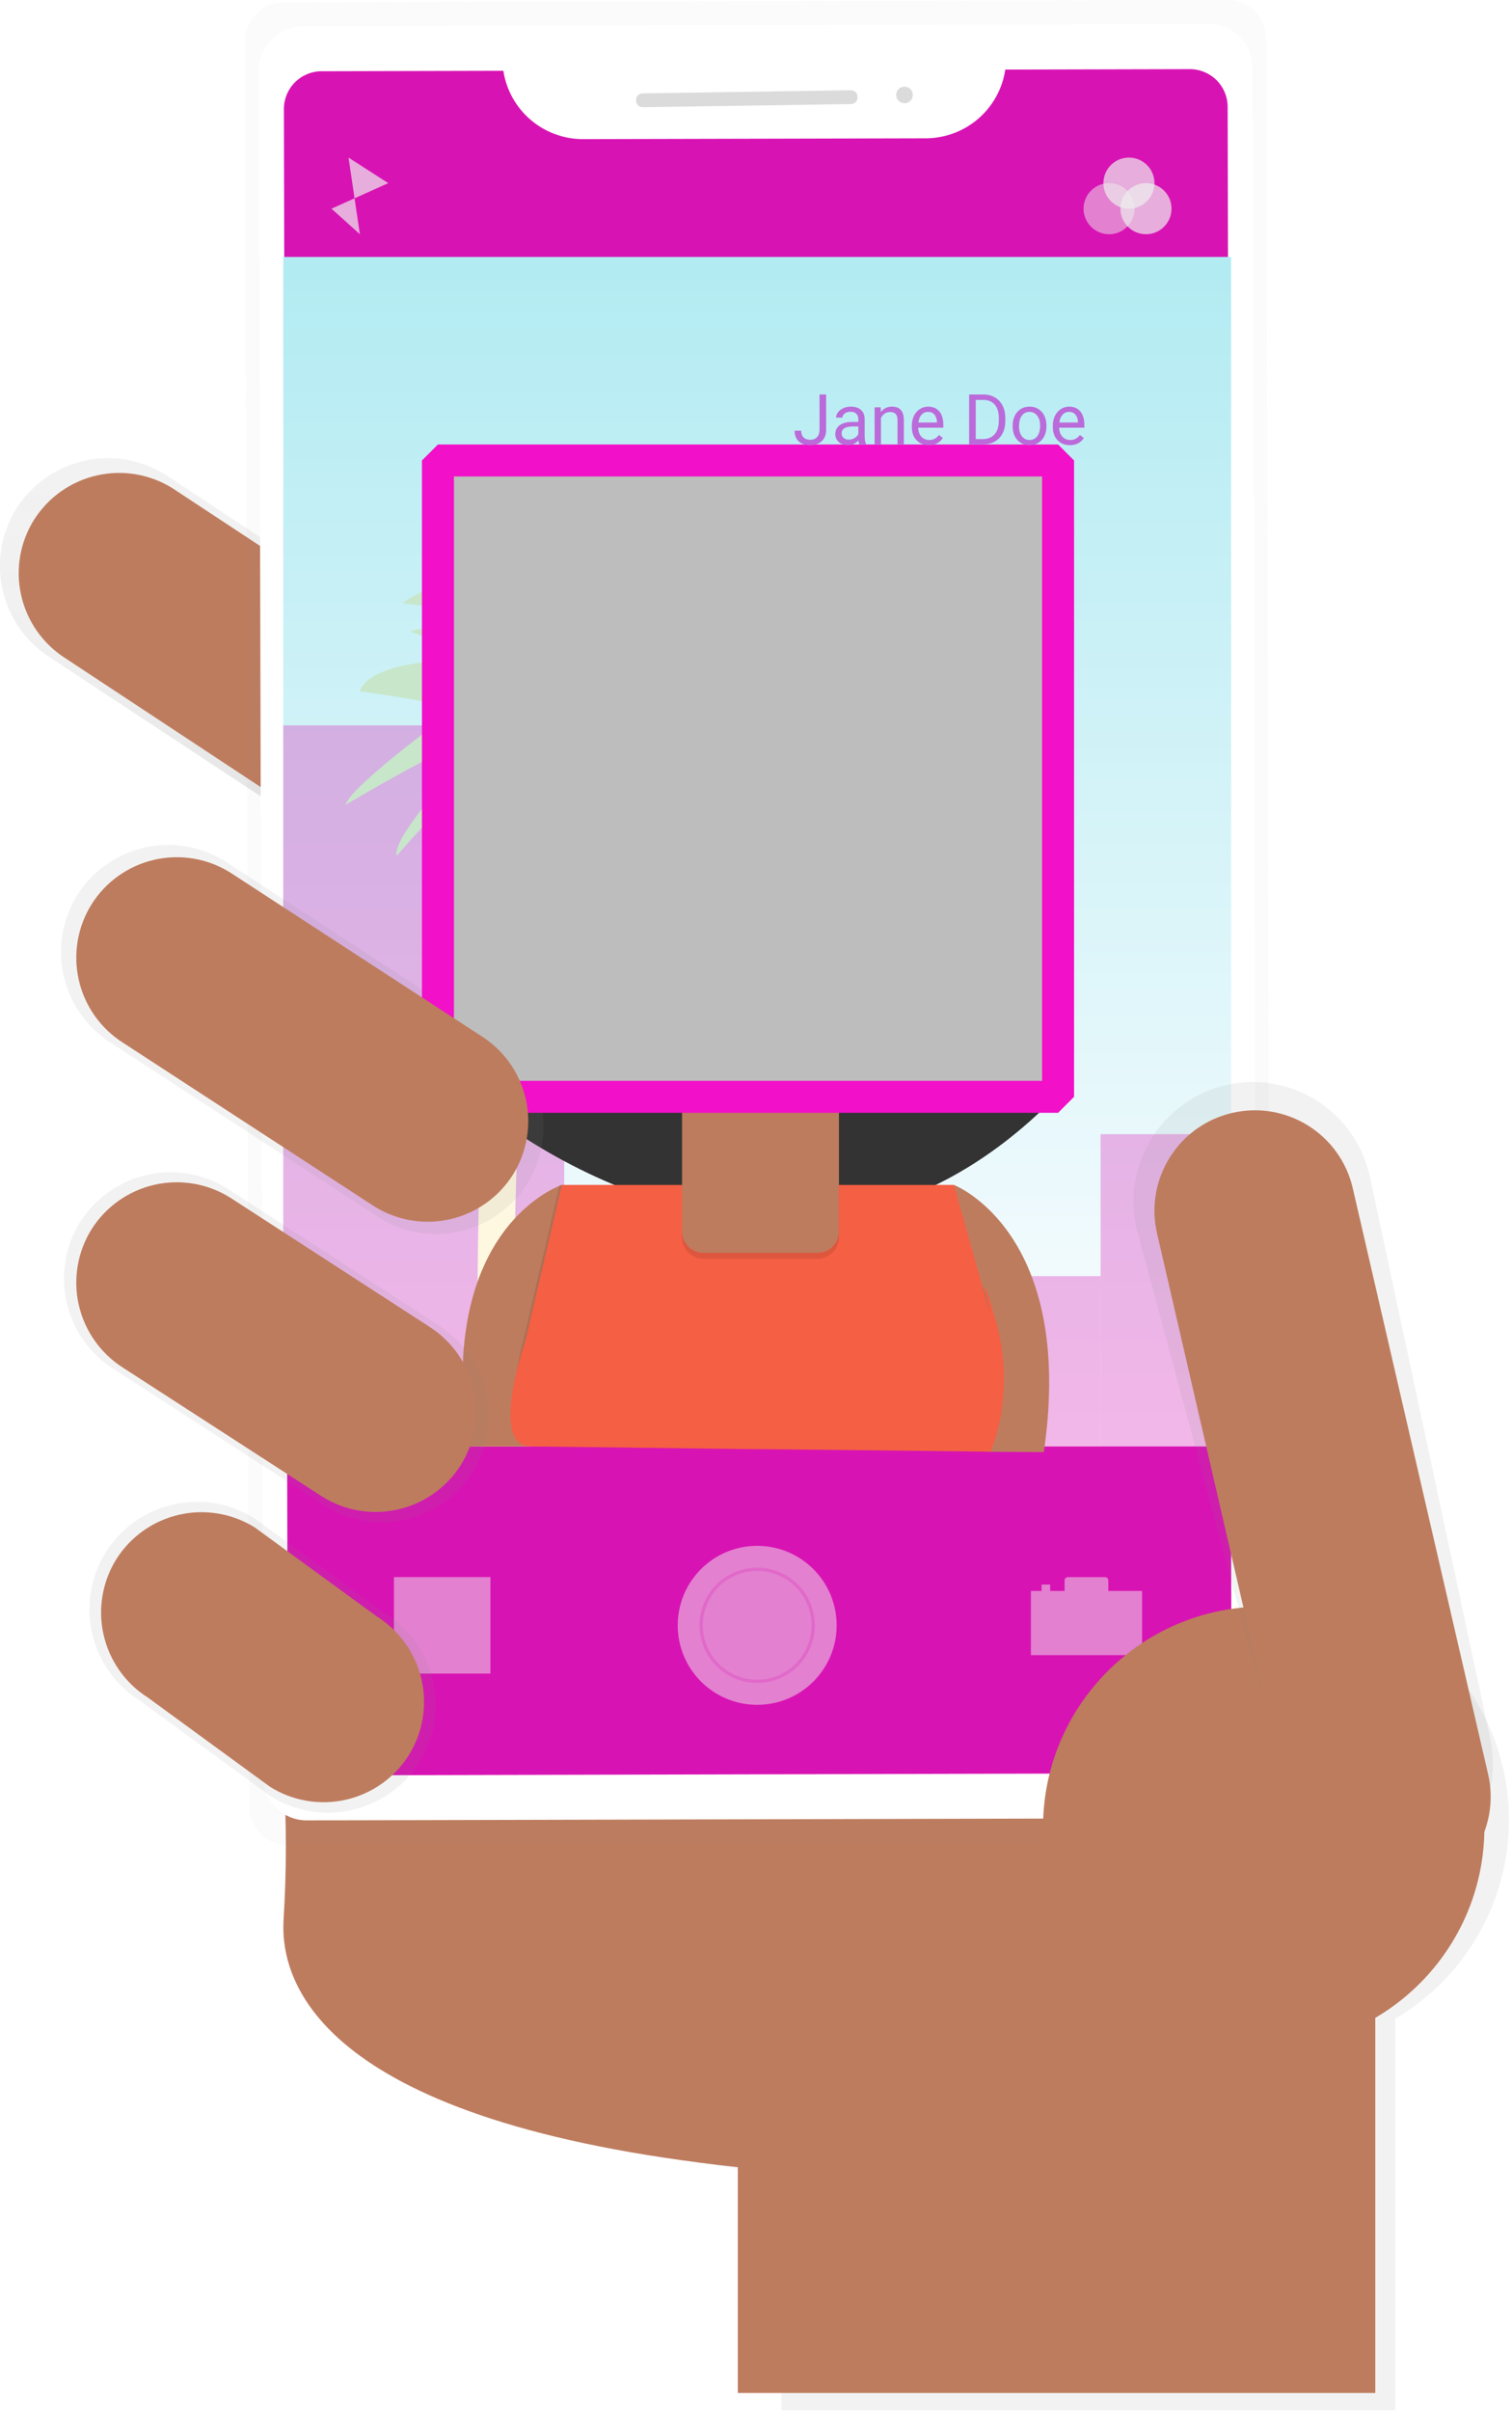 <svg width="473" height="754" viewBox="0 0 473 754" fill="none" xmlns="http://www.w3.org/2000/svg">
<g id="undraw_selfie1_kpqf 1" clip-path="url(#clip0)">
<path id="Vector" d="M161.04 260.1C156.245 267.664 148.652 273.023 139.919 275.007C131.186 276.992 122.022 275.439 114.43 270.69L15.72 205.64C8.156 200.845 2.797 193.252 0.813 184.519C-1.172 175.786 0.381 166.623 5.13 159.03C9.925 151.466 17.518 146.107 26.251 144.123C34.984 142.138 44.148 143.691 51.74 148.44L150.45 213.49C158.014 218.285 163.373 225.878 165.357 234.611C167.341 243.344 165.789 252.508 161.04 260.1Z" fill="url(#paint0_linear)"/>
<path id="Vector_2" d="M155.59 256.54C151.134 263.573 144.076 268.557 135.957 270.403C127.838 272.249 119.319 270.806 112.26 266.39L20.5 205.87C13.467 201.414 8.483 194.356 6.637 186.237C4.791 178.118 6.234 169.599 10.65 162.54C15.106 155.507 22.164 150.523 30.283 148.677C38.402 146.831 46.922 148.274 53.98 152.69L145.75 213.16C152.796 217.618 157.787 224.686 159.632 232.817C161.476 240.948 160.023 249.478 155.59 256.54Z" fill="#BE7C5E"/>
<path id="Vector_3" d="M472.04 569.06C472.032 551.112 465.33 533.812 453.244 520.543C441.159 507.274 424.559 498.99 406.69 497.309C388.821 495.629 370.968 500.674 356.62 511.458C342.273 522.241 332.464 537.988 329.11 555.62L107.53 549.62L110.04 587.68C110.04 587.68 78.45 660.58 244.5 680.03V753.74H436.5V631.26C447.333 624.891 456.312 615.8 462.547 604.889C468.781 593.978 472.054 581.626 472.04 569.06Z" fill="url(#paint1_linear)"/>
<path id="Vector_4" d="M88.7 600.47C87.56 620.98 101.44 663.74 230.81 677.71V748.31H430.23V561.31L88.6 552.77L88.71 554.42C89.666 569.755 89.663 585.135 88.7 600.47Z" fill="#BE7C5E"/>
<g id="Group" opacity="0.5">
<path id="Vector_5" opacity="0.5" d="M383.95 5.04491e-06L88.76 0.72C85.545 0.728 82.464 2.012 80.195 4.29C77.926 6.569 76.655 9.655 76.66 12.87L78.04 564.98C78.044 566.573 78.362 568.15 78.975 569.62C79.588 571.09 80.485 572.425 81.614 573.548C82.743 574.672 84.083 575.562 85.556 576.168C87.029 576.774 88.607 577.084 90.2 577.08L385.39 576.36C386.983 576.356 388.56 576.038 390.03 575.425C391.5 574.812 392.835 573.915 393.958 572.786C395.082 571.657 395.972 570.317 396.578 568.844C397.184 567.371 397.494 565.793 397.49 564.2L396.12 12.1C396.116 10.506 395.798 8.929 395.184 7.458C394.57 5.987 393.673 4.652 392.542 3.528C391.412 2.404 390.072 1.514 388.597 0.909C387.123 0.304 385.544 -0.005 383.95 5.04491e-06Z" fill="url(#paint2_linear)"/>
</g>
<path id="Vector_6" d="M378.146 7.535L94.607 8.228C87.073 8.246 80.981 14.368 81 21.901L82.304 555.659C82.323 563.192 88.444 569.284 95.978 569.266L379.517 568.573C387.05 568.555 393.142 562.433 393.123 554.9L391.819 21.141C391.801 13.608 385.679 7.516 378.146 7.535Z" fill="white"/>
<path id="&#60;Path&#62;" d="M314.49 21.76C313.604 27.71 310.62 33.147 306.075 37.089C301.53 41.03 295.725 43.215 289.71 43.25L182.35 43.51C176.333 43.506 170.516 41.349 165.951 37.43C161.386 33.51 158.374 28.087 157.46 22.14L100.59 22.28C97.46 22.288 94.46 23.538 92.251 25.757C90.043 27.975 88.805 30.98 88.81 34.11L90.04 543.41C90.048 546.54 91.298 549.54 93.517 551.749C95.735 553.958 98.74 555.195 101.87 555.19L373.5 554.53C376.63 554.522 379.63 553.272 381.839 551.053C384.047 548.835 385.285 545.831 385.28 542.7L384.04 33.4C384.032 30.27 382.781 27.27 380.563 25.061C378.345 22.852 375.34 21.615 372.21 21.62L314.49 21.76Z" fill="#D813B3"/>
<path id="Vector_7" d="M266.217 28.22L200.965 29.199C199.86 29.216 198.978 30.124 198.995 31.229L199 31.559C199.016 32.663 199.925 33.545 201.03 33.529L266.282 32.549C267.387 32.532 268.269 31.624 268.252 30.519L268.247 30.189C268.23 29.085 267.322 28.203 266.217 28.22Z" fill="#DBDBDB"/>
<path id="Vector_8" d="M282.999 32.298C284.435 32.277 285.582 31.095 285.56 29.66C285.538 28.224 284.357 27.077 282.921 27.099C281.485 27.12 280.339 28.302 280.361 29.738C280.382 31.173 281.563 32.32 282.999 32.298Z" fill="#DBDBDB"/>
<path id="Vector_9" opacity="0.5" d="M236.87 533.13C250.6 533.13 261.73 522 261.73 508.27C261.73 494.54 250.6 483.41 236.87 483.41C223.14 483.41 212.01 494.54 212.01 508.27C212.01 522 223.14 533.13 236.87 533.13Z" fill="#EEEEEE"/>
<path id="Vector_10" opacity="0.2" d="M236.87 525.79C246.546 525.79 254.39 517.946 254.39 508.27C254.39 498.594 246.546 490.75 236.87 490.75C227.194 490.75 219.35 498.594 219.35 508.27C219.35 517.946 227.194 525.79 236.87 525.79Z" stroke="#D813B3" stroke-miterlimit="10"/>
<path id="Vector_11" opacity="0.5" d="M153.42 493.18H123.24V523.36H153.42V493.18Z" fill="#EEEEEE"/>
<path id="Vector_12" opacity="0.5" d="M346.71 497.52V494.2C346.71 493.935 346.605 493.68 346.417 493.493C346.23 493.305 345.975 493.2 345.71 493.2H334.04C333.775 493.2 333.52 493.305 333.333 493.493C333.145 493.68 333.04 493.935 333.04 494.2V497.52H328.52V495.52H325.84V497.52H322.49V517.59H357.28V497.52H346.71Z" fill="#EEEEEE"/>
<path id="Vector_13" d="M385.13 80.35H88.61V452.33H385.13V80.35Z" fill="url(#paint3_linear)"/>
<path id="Vector_14" opacity="0.7" d="M353.17 65.26C357.583 65.26 361.16 61.683 361.16 57.27C361.16 52.857 357.583 49.28 353.17 49.28C348.757 49.28 345.18 52.857 345.18 57.27C345.18 61.683 348.757 65.26 353.17 65.26Z" fill="#EEEEEE"/>
<path id="Vector_15" opacity="0.7" d="M358.5 73.25C362.913 73.25 366.49 69.673 366.49 65.26C366.49 60.847 362.913 57.27 358.5 57.27C354.087 57.27 350.51 60.847 350.51 65.26C350.51 69.673 354.087 73.25 358.5 73.25Z" fill="#EEEEEE"/>
<path id="Vector_16" opacity="0.5" d="M346.96 73.25C351.373 73.25 354.95 69.673 354.95 65.26C354.95 60.847 351.373 57.27 346.96 57.27C342.547 57.27 338.97 60.847 338.97 65.26C338.97 69.673 342.547 73.25 346.96 73.25Z" fill="#EEEEEE"/>
<path id="Vector_17" opacity="0.7" d="M109.03 49.28L121.46 57.27L103.7 65.26L112.58 73.25" fill="#EEEEEE"/>
<path id="Vector_18" opacity="0.3" d="M176.5 226.84H88.61V452.34H176.5V226.84Z" fill="#D813B3"/>
<path id="Vector_19" opacity="0.3" d="M344.29 399.07H300.79V452.34H344.29V399.07Z" fill="#D813B3"/>
<path id="Vector_20" opacity="0.3" d="M381.59 354.68H344.3V453.22H381.59V354.68Z" fill="#D813B3"/>
<path id="Vector_21" d="M164.04 452.33H149.84C149.84 452.33 145.43 296.97 164.04 249.03H167.59C167.59 249.03 155.19 424.81 164.04 452.33Z" fill="#FFF8E1"/>
<path id="Vector_22" d="M154.31 241.04C154.31 241.04 142.77 273.04 148.1 287.21C148.1 287.21 156.1 257.91 165.41 253.47C174.72 249.03 184.5 287.21 184.5 287.21C184.5 287.21 189.83 263.21 180.06 243.71C180.06 243.71 199.59 254.36 209.36 274.78C209.36 274.78 211.14 261.46 188.05 233.94C188.05 233.94 208.47 239.27 221.79 251.7C221.79 251.7 226.23 241.93 198.71 225.95C198.71 225.95 202.26 214.41 223.57 219.74C223.57 219.74 223.57 204.65 189.83 207.31C189.83 207.31 189.83 197.54 212.02 199.31C212.02 199.31 212.02 186.88 186.27 191.31C186.27 191.31 191.6 183.31 195.15 181.54C195.15 181.54 188.05 180.65 182.72 185.09C182.72 185.09 183.61 169.09 170.29 162.9L168.51 185.09C168.51 185.09 153.59 167.5 156.97 170.89C157.86 171.78 160.52 182.43 159.63 187.76C159.63 187.76 144.54 175.33 125.89 188.65C125.89 188.65 148.97 190.43 152.52 198.42C152.52 198.42 132.99 194.87 128.52 197.53C128.52 197.53 143.61 202.86 142.72 206.41C142.72 206.41 116.09 206.41 112.54 216.18C112.54 216.18 140.06 219.73 141.84 222.39C141.84 222.39 109.84 245.47 108.1 251.69C108.1 251.69 140.95 232.16 146.27 232.16C151.59 232.16 122.27 260.57 124.08 267.67C124.12 267.67 148.09 239.27 154.31 241.04Z" fill="#C8E6C9"/>
<path id="Vector_23" d="M175.75 370.55C175.75 370.55 136.32 383.46 146.31 452.34H164.95L187.19 382L175.75 370.55Z" fill="#BE7C5E"/>
<path id="Vector_24" d="M298.43 370.55C298.43 370.55 336.54 385.23 326.54 454.11L308.24 453.97L286.98 381.97L298.43 370.55Z" fill="#BE7C5E"/>
<path id="Vector_25" d="M177.39 257.69C177.39 257.69 159.39 350.22 149.58 345.31C149.58 345.31 244.27 427.09 327.87 345.31C327.87 345.31 313.15 278.95 291.87 257.69H177.39Z" fill="#333333"/>
<path id="Vector_26" d="M238.09 323.11C276.932 323.11 308.42 291.622 308.42 252.78C308.42 213.938 276.932 182.45 238.09 182.45C199.248 182.45 167.76 213.938 167.76 252.78C167.76 291.622 199.248 323.11 238.09 323.11Z" fill="#333333"/>
<path id="Vector_27" opacity="0.1" d="M309.15 453.97C309.15 453.97 317.33 435.97 310.79 413.08C304.25 390.19 309.15 411.44 309.15 411.44L297.7 370.55H175.04L163.59 419.62C163.59 419.62 156.87 442.34 165.23 452.33" fill="black"/>
<path id="Vector_28" d="M298.43 370.55H175.75L164.3 419.62C164.3 419.62 152.91 452.17 165.94 452.33C310.56 454.11 166.74 452.33 309.88 453.97C309.88 453.97 318.06 435.97 311.52 413.08C304.98 390.19 309.88 411.44 309.88 411.44L298.43 370.55Z" fill="#F55F44"/>
<path id="Vector_29" opacity="0.1" d="M213.38 329.84H262.45V386.9C262.45 387.784 262.276 388.659 261.938 389.475C261.599 390.292 261.104 391.034 260.479 391.659C259.854 392.284 259.112 392.779 258.295 393.118C257.479 393.456 256.604 393.63 255.72 393.63H220.1C219.216 393.63 218.341 393.456 217.525 393.118C216.708 392.779 215.966 392.284 215.341 391.659C214.716 391.034 214.221 390.292 213.882 389.475C213.544 388.659 213.37 387.784 213.37 386.9V329.84H213.38Z" fill="black"/>
<path id="Vector_30" d="M213.38 328H262.45V385.07C262.45 386.855 261.741 388.567 260.479 389.829C259.217 391.091 257.505 391.8 255.72 391.8H220.1C218.315 391.8 216.603 391.091 215.341 389.829C214.079 388.567 213.37 386.855 213.37 385.07V328H213.38Z" fill="#BE7C5E"/>
<path id="Vector_31" opacity="0.1" d="M213.46 335.09C229.274 341.001 246.682 341.05 262.53 335.23V329.23H213.46V335.09Z" fill="black"/>
<path id="Vector_32" d="M238.09 338.38C276.932 338.38 308.42 306.892 308.42 268.05C308.42 229.208 276.932 197.72 238.09 197.72C199.248 197.72 167.76 229.208 167.76 268.05C167.76 306.892 199.248 338.38 238.09 338.38Z" fill="#BE7C5E"/>
<path id="Vector_33" d="M170.85 241.33H304.97C304.97 241.33 293.52 187.17 242.82 190.62C192.12 194.07 170.85 241.33 170.85 241.33Z" fill="#333333"/>
<path id="Vector_34" d="M169.21 277.32C172.822 277.32 175.75 271.827 175.75 265.05C175.75 258.273 172.822 252.78 169.21 252.78C165.598 252.78 162.67 258.273 162.67 265.05C162.67 271.827 165.598 277.32 169.21 277.32Z" fill="#BE7C5E"/>
<path id="Vector_35" d="M306.61 277.32C310.222 277.32 313.15 271.827 313.15 265.05C313.15 258.273 310.222 252.78 306.61 252.78C302.998 252.78 300.07 258.273 300.07 265.05C300.07 271.827 302.998 277.32 306.61 277.32Z" fill="#BE7C5E"/>
<path id="Vector_36" opacity="0.1" d="M170.85 243.15H304.97C304.97 243.15 293.52 188.99 242.82 192.44C192.12 195.89 170.85 243.15 170.85 243.15Z" fill="black"/>
<path id="Vector_37" d="M395.33 640.48C433.46 640.48 464.37 609.57 464.37 571.44C464.37 533.31 433.46 502.4 395.33 502.4C357.2 502.4 326.29 533.31 326.29 571.44C326.29 609.57 357.2 640.48 395.33 640.48Z" fill="#BE7C5E"/>
<path id="Vector_38" d="M439.96 583.61C419.96 588.24 406.17 575.18 401.54 555.15L355.54 384.15C353.337 374.492 355.045 364.354 360.291 355.951C365.537 347.547 373.895 341.561 383.54 339.3C393.198 337.097 403.336 338.805 411.739 344.051C420.143 349.297 426.129 357.655 428.39 367.3L465.97 542.68C470.56 562.77 460.04 578.98 439.96 583.61Z" fill="url(#paint4_linear)"/>
<path id="Vector_39" d="M423.182 371.563C419.276 354.655 402.403 344.116 385.496 348.023C368.588 351.929 358.049 368.802 361.956 385.709L404.292 568.942C408.198 585.849 425.071 596.389 441.979 592.482C458.886 588.576 469.425 571.703 465.519 554.795L423.182 371.563Z" fill="#BE7C5E"/>
<path id="Vector_40" d="M147.75 460.49C143.015 467.951 135.523 473.238 126.906 475.199C118.29 477.16 109.248 475.637 101.75 470.96L35.55 428.13C28.089 423.395 22.802 415.903 20.841 407.286C18.88 398.67 20.403 389.628 25.08 382.13C29.815 374.669 37.307 369.382 45.924 367.421C54.54 365.46 63.582 366.983 71.08 371.66L137.28 414.49C144.741 419.225 150.028 426.717 151.989 435.334C153.95 443.95 152.427 452.992 147.75 460.49Z" fill="url(#paint5_linear)"/>
<path id="Vector_41" d="M131.14 551.16C126.361 558.7 118.793 564.043 110.088 566.022C101.383 568.001 92.249 566.454 84.68 561.72L43.68 531.81C36.14 527.031 30.797 519.463 28.818 510.758C26.839 502.053 28.386 492.918 33.12 485.35C37.899 477.81 45.467 472.467 54.172 470.488C62.877 468.509 72.011 470.056 79.58 474.79L120.58 504.7C128.12 509.479 133.463 517.047 135.442 525.752C137.421 534.457 135.874 543.591 131.14 551.16Z" fill="url(#paint6_linear)"/>
<path id="Vector_42" d="M127.84 548.94C123.384 555.973 116.326 560.957 108.207 562.803C100.088 564.649 91.569 563.206 84.51 558.79L46.27 530.87C39.237 526.414 34.253 519.356 32.407 511.237C30.561 503.118 32.004 494.599 36.42 487.54C40.876 480.507 47.934 475.523 56.053 473.677C64.172 471.831 72.691 473.274 79.75 477.69L117.99 505.58C125.032 510.036 130.021 517.1 131.867 525.226C133.713 533.353 132.265 541.879 127.84 548.94Z" fill="#BE7C5E"/>
<path id="Vector_43" d="M144.13 458.17C139.674 465.203 132.616 470.187 124.497 472.033C116.378 473.879 107.859 472.436 100.8 468.02L38.51 427.72C31.477 423.264 26.493 416.206 24.647 408.087C22.801 399.968 24.244 391.449 28.66 384.39C33.116 377.343 40.184 372.349 48.315 370.503C56.446 368.657 64.977 370.108 72.04 374.54L134.28 414.87C141.305 419.326 146.283 426.378 148.129 434.49C149.974 442.602 148.536 451.114 144.13 458.17Z" fill="#BE7C5E"/>
<path id="Vector_44" d="M164.88 370.27C160.122 377.778 152.586 383.098 143.918 385.067C135.25 387.037 126.155 385.495 118.62 380.78L34.72 326.15C27.206 321.392 21.883 313.852 19.913 305.179C17.944 296.506 19.488 287.407 24.21 279.87C28.968 272.362 36.504 267.042 45.172 265.073C53.84 263.103 62.935 264.645 70.47 269.36L154.37 323.99C161.884 328.748 167.207 336.288 169.177 344.961C171.147 353.633 169.602 362.733 164.88 370.27Z" fill="url(#paint7_linear)"/>
<g id="block" style="mix-blend-mode:soft-light">
<rect x="137" y="144" width="194" height="199" fill="#BDBDBD"/>
<rect x="137" y="144" width="194" height="199" stroke="#F210C8" stroke-width="10" stroke-linejoin="bevel"/>
</g>
<path id="Vector_45" d="M160.42 367.41C155.964 374.443 148.906 379.427 140.787 381.273C132.668 383.119 124.149 381.676 117.09 377.26L38.51 326.1C31.477 321.644 26.493 314.586 24.647 306.467C22.801 298.348 24.244 289.829 28.66 282.77C33.108 275.714 40.172 270.71 48.304 268.855C56.436 266.999 64.971 268.443 72.04 272.87L150.62 324.03C157.659 328.494 162.642 335.566 164.479 343.696C166.316 351.826 164.856 360.353 160.42 367.41Z" fill="#BE7C5E"/>
<g id="Jane Doe" style="mix-blend-mode:darken">
<path d="M256.368 123.359H258.441V134.435C258.441 135.931 257.99 137.102 257.088 137.947C256.193 138.792 254.997 139.215 253.5 139.215C251.946 139.215 250.736 138.817 249.869 138.022C249.003 137.228 248.569 136.114 248.569 134.682H250.632C250.632 135.577 250.875 136.275 251.362 136.776C251.856 137.278 252.569 137.528 253.5 137.528C254.352 137.528 255.04 137.26 255.562 136.723C256.092 136.186 256.361 135.434 256.368 134.467V123.359ZM268.818 139C268.704 138.771 268.611 138.363 268.539 137.775C267.615 138.735 266.512 139.215 265.23 139.215C264.085 139.215 263.143 138.893 262.405 138.248C261.675 137.596 261.31 136.773 261.31 135.777C261.31 134.567 261.768 133.629 262.685 132.963C263.608 132.29 264.905 131.953 266.573 131.953H268.507V131.04C268.507 130.345 268.299 129.794 267.884 129.386C267.468 128.97 266.856 128.763 266.047 128.763C265.338 128.763 264.743 128.942 264.264 129.3C263.784 129.658 263.544 130.091 263.544 130.6H261.546C261.546 130.02 261.75 129.461 262.158 128.924C262.574 128.38 263.132 127.95 263.834 127.635C264.543 127.32 265.32 127.162 266.165 127.162C267.504 127.162 268.553 127.499 269.312 128.172C270.072 128.838 270.465 129.758 270.494 130.933V136.282C270.494 137.349 270.63 138.198 270.902 138.828V139H268.818ZM265.521 137.485C266.144 137.485 266.734 137.324 267.293 137.002C267.852 136.68 268.256 136.261 268.507 135.745V133.36H266.949C264.514 133.36 263.297 134.073 263.297 135.498C263.297 136.121 263.505 136.608 263.92 136.959C264.335 137.31 264.869 137.485 265.521 137.485ZM275.489 127.377L275.554 128.838C276.442 127.721 277.602 127.162 279.034 127.162C281.491 127.162 282.729 128.548 282.751 131.319V139H280.764V131.309C280.757 130.471 280.563 129.851 280.184 129.45C279.811 129.049 279.228 128.849 278.433 128.849C277.788 128.849 277.222 129.021 276.735 129.364C276.248 129.708 275.869 130.159 275.597 130.718V139H273.609V127.377H275.489ZM290.571 139.215C288.996 139.215 287.714 138.699 286.726 137.668C285.737 136.63 285.243 135.244 285.243 133.511V133.146C285.243 131.993 285.462 130.965 285.898 130.062C286.342 129.153 286.958 128.444 287.746 127.936C288.541 127.42 289.4 127.162 290.324 127.162C291.835 127.162 293.01 127.66 293.848 128.655C294.686 129.651 295.104 131.076 295.104 132.931V133.758H287.23C287.259 134.904 287.592 135.831 288.229 136.54C288.874 137.242 289.69 137.593 290.679 137.593C291.381 137.593 291.975 137.45 292.462 137.163C292.949 136.877 293.375 136.497 293.74 136.024L294.954 136.97C293.98 138.466 292.519 139.215 290.571 139.215ZM290.324 128.795C289.522 128.795 288.849 129.089 288.305 129.676C287.76 130.256 287.424 131.072 287.295 132.125H293.117V131.975C293.06 130.965 292.788 130.184 292.301 129.633C291.814 129.074 291.155 128.795 290.324 128.795ZM303.183 139V123.359H307.598C308.958 123.359 310.161 123.66 311.207 124.262C312.253 124.863 313.058 125.719 313.624 126.829C314.197 127.939 314.487 129.214 314.494 130.653V131.652C314.494 133.128 314.208 134.42 313.635 135.53C313.069 136.64 312.256 137.493 311.196 138.087C310.144 138.681 308.915 138.986 307.512 139H303.183ZM305.245 125.057V137.313H307.415C309.005 137.313 310.24 136.819 311.121 135.831C312.009 134.843 312.453 133.436 312.453 131.609V130.696C312.453 128.92 312.034 127.542 311.196 126.561C310.366 125.572 309.184 125.071 307.651 125.057H305.245ZM316.782 133.081C316.782 131.942 317.004 130.918 317.448 130.009C317.899 129.099 318.522 128.397 319.317 127.903C320.119 127.409 321.033 127.162 322.057 127.162C323.639 127.162 324.918 127.71 325.892 128.806C326.873 129.901 327.363 131.359 327.363 133.178V133.317C327.363 134.449 327.145 135.466 326.708 136.368C326.278 137.263 325.659 137.962 324.85 138.463C324.048 138.964 323.124 139.215 322.078 139.215C320.503 139.215 319.224 138.667 318.243 137.571C317.269 136.476 316.782 135.025 316.782 133.221V133.081ZM318.78 133.317C318.78 134.606 319.077 135.641 319.672 136.422C320.273 137.202 321.076 137.593 322.078 137.593C323.088 137.593 323.89 137.199 324.484 136.411C325.079 135.616 325.376 134.506 325.376 133.081C325.376 131.806 325.072 130.775 324.463 129.987C323.861 129.192 323.059 128.795 322.057 128.795C321.076 128.795 320.284 129.185 319.683 129.966C319.081 130.746 318.78 131.864 318.78 133.317ZM334.679 139.215C333.103 139.215 331.821 138.699 330.833 137.668C329.845 136.63 329.351 135.244 329.351 133.511V133.146C329.351 131.993 329.569 130.965 330.006 130.062C330.45 129.153 331.066 128.444 331.854 127.936C332.648 127.42 333.508 127.162 334.432 127.162C335.943 127.162 337.117 127.66 337.955 128.655C338.793 129.651 339.212 131.076 339.212 132.931V133.758H331.338C331.367 134.904 331.7 135.831 332.337 136.54C332.981 137.242 333.798 137.593 334.786 137.593C335.488 137.593 336.082 137.45 336.569 137.163C337.056 136.877 337.482 136.497 337.848 136.024L339.062 136.97C338.088 138.466 336.627 139.215 334.679 139.215ZM334.432 128.795C333.63 128.795 332.956 129.089 332.412 129.676C331.868 130.256 331.531 131.072 331.402 132.125H337.225V131.975C337.167 130.965 336.895 130.184 336.408 129.633C335.921 129.074 335.262 128.795 334.432 128.795Z" fill="#BB6BD9"/>
</g>
</g>
<defs>
<linearGradient id="paint0_linear" x1="83.13" y1="275.85" x2="83.13" y2="143.26" gradientUnits="userSpaceOnUse">
<stop stop-color="#808080" stop-opacity="0.25"/>
<stop offset="0.54" stop-color="#808080" stop-opacity="0.12"/>
<stop offset="1" stop-color="#808080" stop-opacity="0.1"/>
</linearGradient>
<linearGradient id="paint1_linear" x1="238421" y1="212794" x2="238421" y2="146866" gradientUnits="userSpaceOnUse">
<stop stop-color="#808080" stop-opacity="0.25"/>
<stop offset="0.54" stop-color="#808080" stop-opacity="0.12"/>
<stop offset="1" stop-color="#808080" stop-opacity="0.1"/>
</linearGradient>
<linearGradient id="paint2_linear" x1="157390" y1="382477" x2="352445" y2="125101" gradientUnits="userSpaceOnUse">
<stop stop-color="#808080" stop-opacity="0.25"/>
<stop offset="0.54" stop-color="#808080" stop-opacity="0.12"/>
<stop offset="1" stop-color="#808080" stop-opacity="0.1"/>
</linearGradient>
<linearGradient id="paint3_linear" x1="236.87" y1="452.34" x2="236.87" y2="80.35" gradientUnits="userSpaceOnUse">
<stop stop-color="#FCFDFF"/>
<stop offset="1" stop-color="#B2EBF2"/>
</linearGradient>
<linearGradient id="paint4_linear" x1="87461.7" y1="162246" x2="87461.7" y2="101645" gradientUnits="userSpaceOnUse">
<stop stop-color="#808080" stop-opacity="0.25"/>
<stop offset="0.54" stop-color="#808080" stop-opacity="0.12"/>
<stop offset="1" stop-color="#808080" stop-opacity="0.1"/>
</linearGradient>
<linearGradient id="paint5_linear" x1="59836.4" y1="60475" x2="59836.4" y2="48484.8" gradientUnits="userSpaceOnUse">
<stop stop-color="#808080" stop-opacity="0.25"/>
<stop offset="0.54" stop-color="#808080" stop-opacity="0.12"/>
<stop offset="1" stop-color="#808080" stop-opacity="0.1"/>
</linearGradient>
<linearGradient id="paint6_linear" x1="48341.8" y1="62687.3" x2="48341.8" y2="53235.1" gradientUnits="userSpaceOnUse">
<stop stop-color="#808080" stop-opacity="0.25"/>
<stop offset="0.54" stop-color="#808080" stop-opacity="0.12"/>
<stop offset="1" stop-color="#808080" stop-opacity="0.1"/>
</linearGradient>
<linearGradient id="paint7_linear" x1="69222.7" y1="56115.4" x2="69222.7" y2="41313.4" gradientUnits="userSpaceOnUse">
<stop stop-color="#808080" stop-opacity="0.25"/>
<stop offset="0.54" stop-color="#808080" stop-opacity="0.12"/>
<stop offset="1" stop-color="#808080" stop-opacity="0.1"/>
</linearGradient>
<clipPath id="clip0">
<rect width="472.08" height="753.74" fill="white"/>
</clipPath>
</defs>
</svg>
